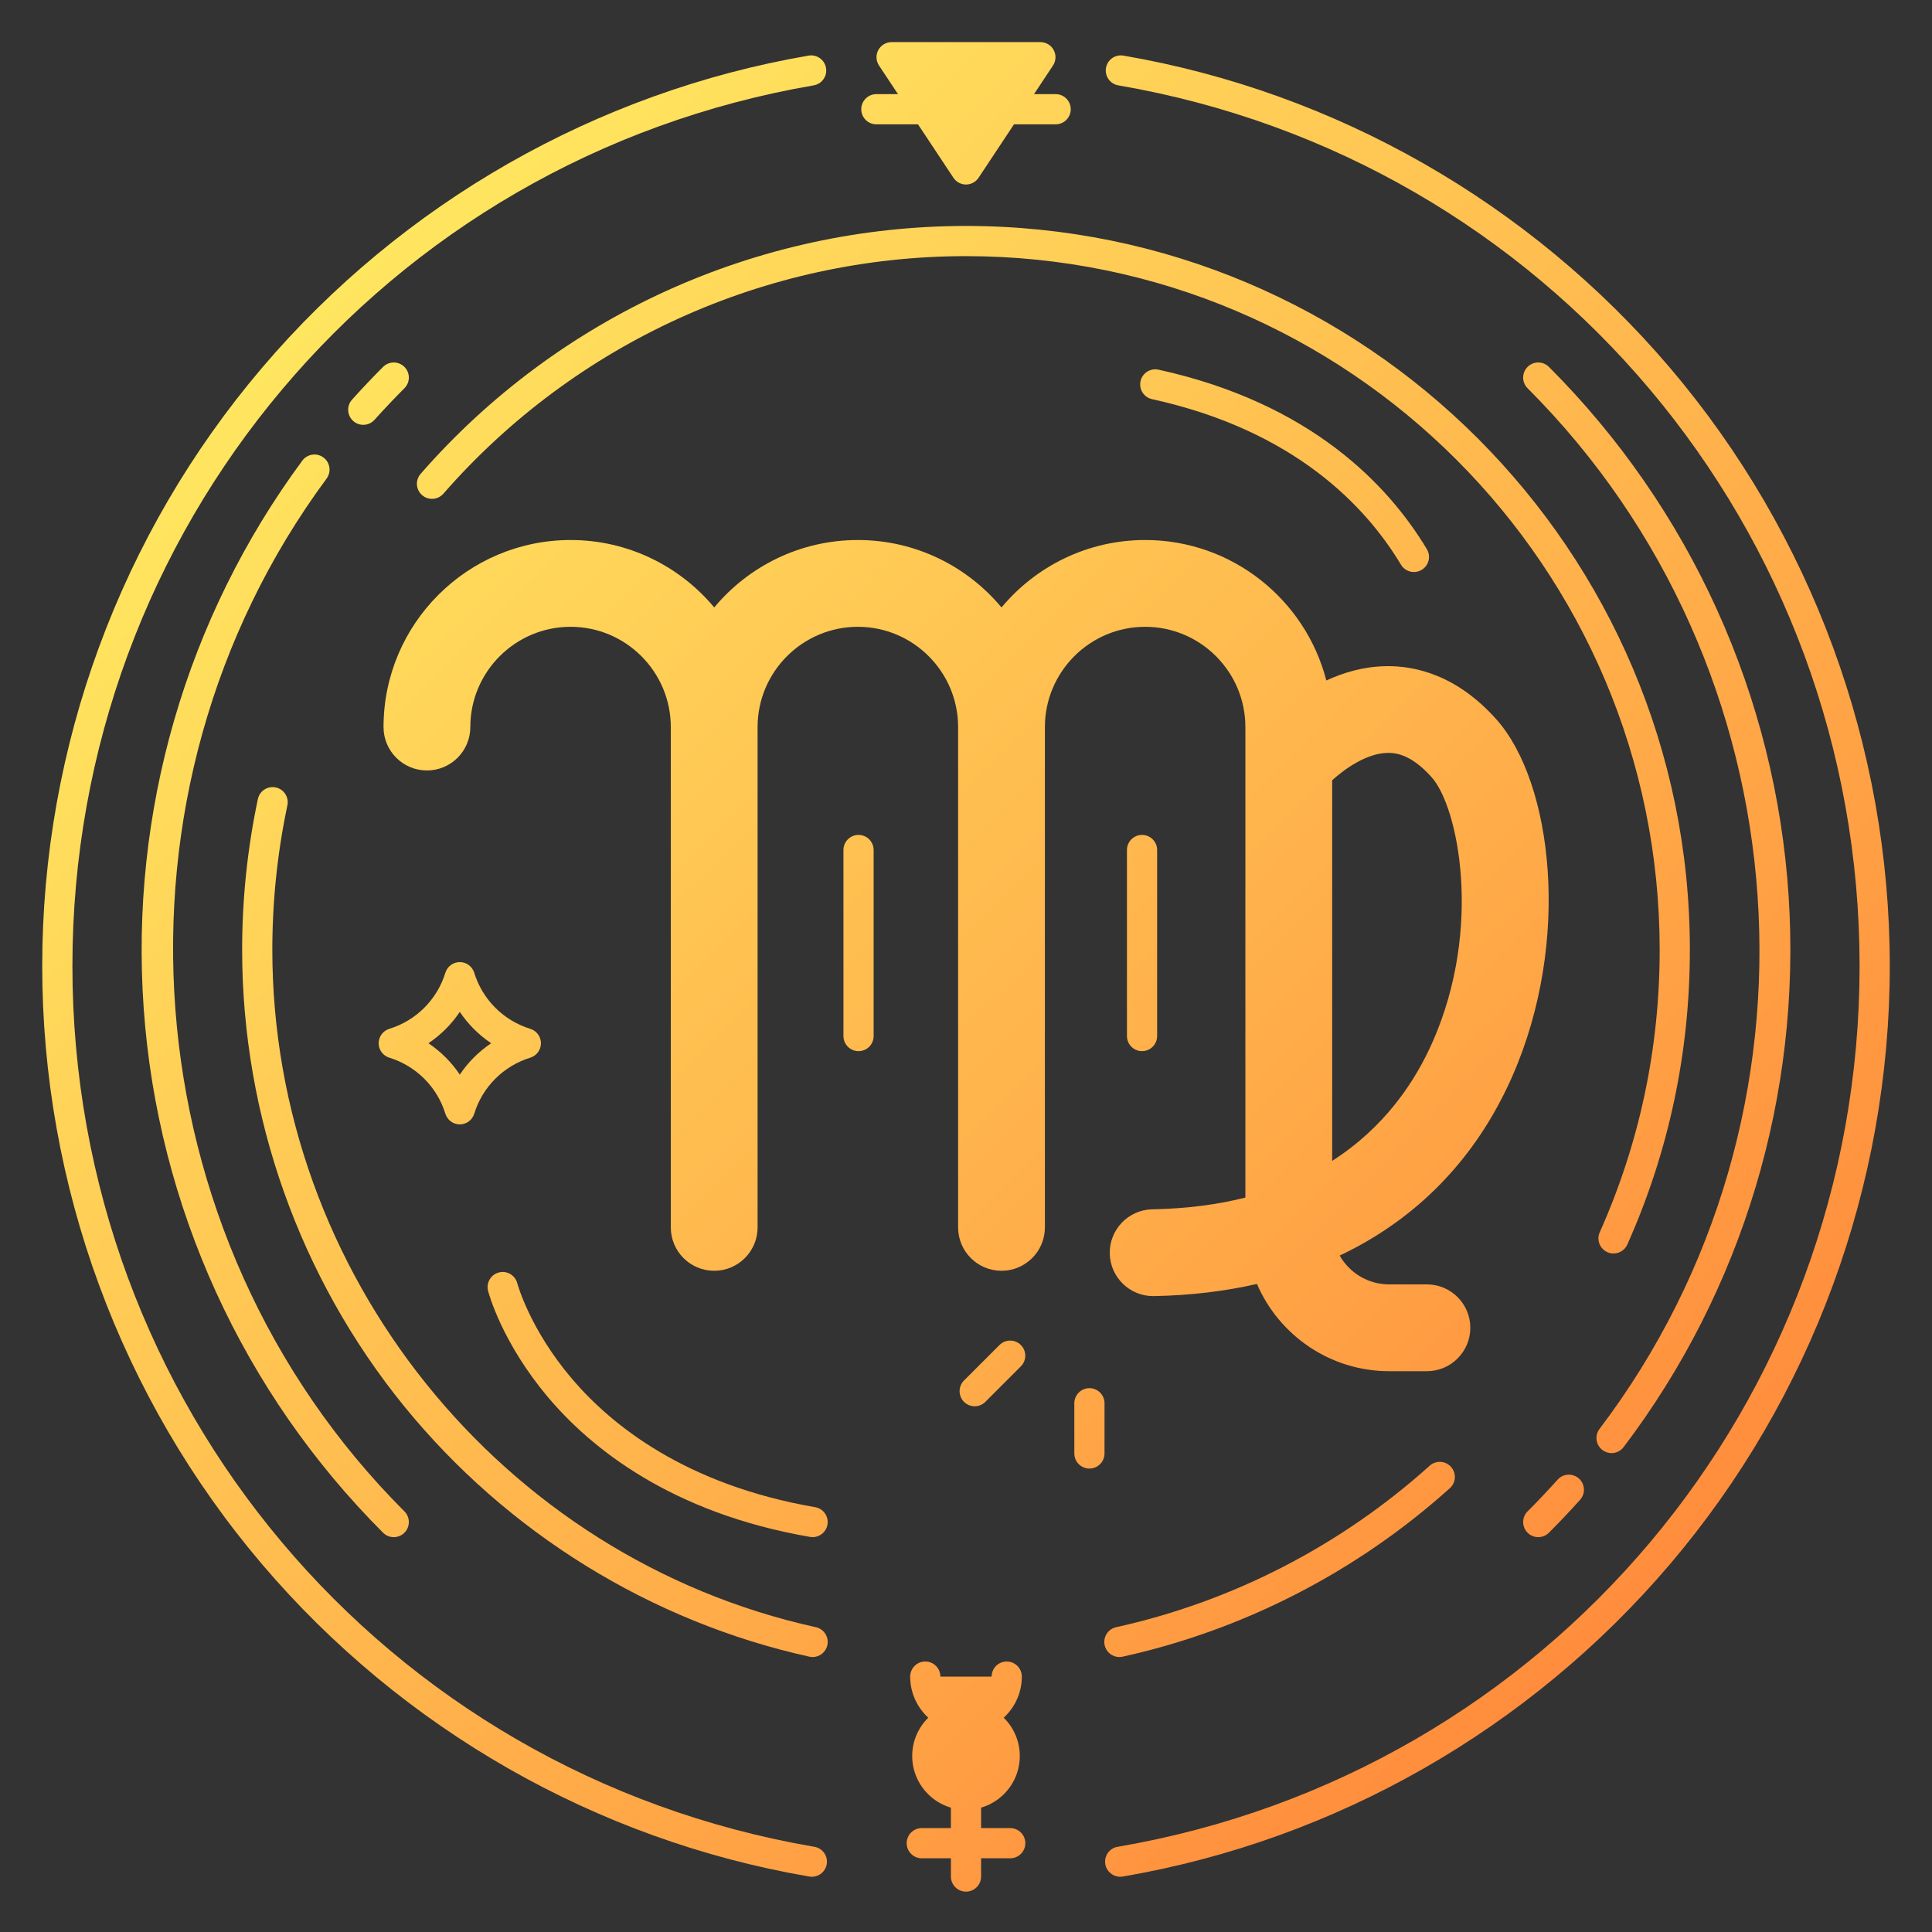 <?xml version="1.0" encoding="UTF-8"?>
<svg xmlns="http://www.w3.org/2000/svg" width="512" height="512" xmlns:xlink="http://www.w3.org/1999/xlink" viewBox="0 0 512 512">
  <rect x="0" y="0" width="512" height="512" fill="#333333" stroke="none"/>
  <defs>
    <linearGradient id="d" x1="-18.47" y1="53.928" x2="455.791" y2="530.537" gradientUnits="userSpaceOnUse">
      <stop offset="0" stop-color="#fff766"/>
      <stop offset="1" stop-color="#ff7c36"/>
    </linearGradient>
    <linearGradient id="e" x1="82.415" y1="-46.46" x2="556.676" y2="430.148" xlink:href="#d"/>
    <linearGradient id="f" x1="16.016" y1="19.612" x2="490.277" y2="496.22" xlink:href="#d"/>
    <linearGradient id="g" x1="-67.026" y1="102.245" x2="407.235" y2="578.854" xlink:href="#d"/>
    <linearGradient id="h" x1="25.107" y1="10.566" x2="499.368" y2="487.175" xlink:href="#d"/>
    <linearGradient id="i" x1="107.203" y1="-71.125" x2="581.464" y2="405.483" xlink:href="#d"/>
    <linearGradient id="j" x1="-82.399" y1="117.543" x2="391.862" y2="594.151" xlink:href="#d"/>
    <linearGradient id="k" x1="-83.736" y1="118.872" x2="390.525" y2="595.481" xlink:href="#d"/>
    <linearGradient id="l" x1="127.383" y1="-91.206" x2="601.644" y2="385.402" xlink:href="#d"/>
    <linearGradient id="m" x1="7.142" y1="28.442" x2="481.403" y2="505.051" xlink:href="#d"/>
    <linearGradient id="n" x1="44.893" y1="-9.122" x2="519.154" y2="467.486" xlink:href="#d"/>
    <linearGradient id="o" x1="131.932" y1="-95.733" x2="606.193" y2="380.875" xlink:href="#d"/>
    <linearGradient id="r" x1="-26.421" y1="61.84" x2="447.84" y2="538.449" xlink:href="#d"/>
    <linearGradient id="s" x1="-32.059" y1="67.45" x2="442.202" y2="544.059" xlink:href="#d"/>
    <linearGradient id="u" x1="-59.232" y1="94.49" x2="415.028" y2="571.098" xlink:href="#d"/>
    <linearGradient id="w" x1="-86.271" y1="121.395" x2="387.99" y2="598.004" xlink:href="#d"/>
    <linearGradient id="x" x1="-86.271" y1="121.396" x2="387.989" y2="598.004" xlink:href="#d"/>
    <linearGradient id="y" x1="-76.861" y1="112.032" x2="397.399" y2="588.641" xlink:href="#d"/>
    <linearGradient id="z" x1="-76.859" y1="112.03" x2="397.402" y2="588.638" xlink:href="#d"/>
    <linearGradient id="aa" x1="-96.821" y1="131.893" x2="377.44" y2="608.502" xlink:href="#d"/>
    <linearGradient id="ab" x1="-97.823" y1="132.89" x2="376.438" y2="609.499" xlink:href="#d"/>
    <linearGradient id="ad" x1="136.346" y1="-100.125" x2="610.607" y2="376.483" xlink:href="#d"/>
    <linearGradient id="ae" x1="136.346" y1="-100.125" x2="610.607" y2="376.483" xlink:href="#d"/>
    <linearGradient id="ag" x1="31.931" y1="3.775" x2="506.192" y2="480.384" xlink:href="#d"/>
    <linearGradient id="ai" x1="54.684" y1="-18.866" x2="528.945" y2="457.743" xlink:href="#d"/>
    <linearGradient id="aj" x1="-17.923" y1="53.383" x2="456.338" y2="529.992" xlink:href="#d"/>
  </defs>
  <g id="c" data-name="CIRCLE LINES">
    <path d="m296.646,439.131c-1.836,0-3.49-1.272-3.902-3.139-.476-2.157.887-4.292,3.044-4.769,30.788-6.794,59.52-21.591,83.091-42.789,1.642-1.478,4.172-1.343,5.649.299,1.477,1.643,1.343,4.172-.299,5.648-24.596,22.121-54.583,37.562-86.717,44.654-.29.063-.58.095-.866.095Z" fill="url(#d)" stroke-width="0"/>
    <path d="m427.601,332.19c-.545,0-1.098-.112-1.628-.349-2.018-.9-2.923-3.266-2.022-5.283,10.537-23.604,15.879-48.786,15.879-74.848,0-101.364-82.466-183.83-183.83-183.83-53.073,0-103.555,22.946-138.502,62.956-1.455,1.664-3.981,1.833-5.644.381-1.664-1.453-1.834-3.98-.381-5.645,36.467-41.748,89.145-65.692,144.527-65.692,105.775,0,191.83,86.055,191.83,191.83,0,27.192-5.576,53.472-16.574,78.109-.664,1.487-2.125,2.37-3.655,2.37Z" fill="url(#e)" stroke-width="0"/>
    <g>
      <path d="m96.269,112.584c-.952,0-1.907-.338-2.67-1.023-1.644-1.476-1.78-4.005-.305-5.648,2.647-2.949,5.415-5.87,8.227-8.682,1.562-1.561,4.095-1.561,5.657,0,1.562,1.562,1.562,4.095,0,5.657-2.71,2.71-5.379,5.525-7.93,8.367-.79.88-1.882,1.328-2.978,1.328Z" fill="url(#f)" stroke-width="0"/>
      <path d="m104.349,407.361c-1.024,0-2.047-.391-2.829-1.172-37.219-37.218-59.75-86.596-63.444-139.037-3.657-51.918,11.272-103.44,42.039-145.076,1.312-1.776,3.816-2.154,5.594-.84,1.777,1.312,2.153,3.817.84,5.594-61.308,82.969-52.439,200.636,20.629,273.703,1.562,1.562,1.562,4.095,0,5.656-.781.781-1.805,1.172-2.829,1.172Z" fill="url(#g)" stroke-width="0"/>
      <path d="m407.651,407.361c-1.024,0-2.047-.391-2.829-1.172-1.562-1.562-1.562-4.095,0-5.657,2.724-2.723,5.402-5.551,7.962-8.404,1.475-1.645,4.005-1.781,5.648-.307,1.645,1.475,1.782,4.004.307,5.648-2.656,2.961-5.436,5.896-8.261,8.721-.781.78-1.805,1.171-2.828,1.171Z" fill="url(#h)" stroke-width="0"/>
      <path d="m427.079,385.088c-.842,0-1.691-.265-2.414-.812-1.761-1.335-2.105-3.844-.771-5.604,63.113-83.238,54.914-201.799-19.071-275.783-1.562-1.562-1.562-4.095,0-5.656,1.562-1.562,4.095-1.562,5.657,0,37.551,37.551,60.114,87.385,63.531,140.321,3.386,52.45-12.149,104.284-43.742,145.952-.787,1.037-1.981,1.583-3.19,1.583Z" fill="url(#i)" stroke-width="0"/>
    </g>
    <path d="m215.354,439.131c-.286,0-.576-.031-.866-.095-41.98-9.265-80.123-32.845-107.403-66.396-27.674-34.037-42.915-76.984-42.915-120.93,0-13.457,1.402-26.897,4.167-39.946.458-2.161,2.577-3.541,4.742-3.084,2.161.458,3.542,2.581,3.084,4.742-2.649,12.505-3.993,25.387-3.993,38.288,0,85.598,60.579,161.094,144.042,179.514,2.157.477,3.521,2.611,3.044,4.769-.412,1.866-2.066,3.139-3.902,3.139Z" fill="url(#j)" stroke-width="0"/>
    <path d="m215.355,407.362c-.226,0-.455-.02-.686-.06-36.943-6.379-58.131-23.632-69.4-36.98-12.329-14.606-15.786-27.691-15.927-28.241-.549-2.14.74-4.319,2.88-4.868,2.139-.55,4.313.736,4.866,2.871.043.165,3.296,12.182,14.569,25.402,10.408,12.207,30.024,28.002,64.372,33.934,2.177.376,3.637,2.445,3.261,4.622-.336,1.946-2.027,3.32-3.937,3.32Z" fill="url(#k)" stroke-width="0"/>
    <path d="m374.706,151.594c-1.359,0-2.684-.693-3.434-1.943-9.266-15.444-28.232-35.592-65.971-43.87-2.158-.474-3.523-2.606-3.05-4.765.474-2.157,2.61-3.52,4.764-3.05,40.525,8.89,61.042,30.774,71.118,47.569,1.136,1.895.522,4.352-1.373,5.487-.644.387-1.354.571-2.054.571Z" fill="url(#l)" stroke-width="0"/>
    <path d="m227.522,278.566c-2.209,0-4-1.791-4-4v-49.305c0-2.209,1.791-4,4-4s4,1.791,4,4v49.305c0,2.209-1.791,4-4,4Z" fill="url(#m)" stroke-width="0"/>
    <path d="m302.652,278.566c-2.209,0-4-1.791-4-4v-49.305c0-2.209,1.791-4,4-4s4,1.791,4,4v49.305c0,2.209-1.791,4-4,4Z" fill="url(#n)" stroke-width="0"/>
    <path d="m279.759,32.948h-47.518c-2.209,0-4-1.791-4-4s1.791-4,4-4h47.518c2.209,0,4,1.791,4,4s-1.791,4-4,4Z" fill="url(#o)" stroke-width="0"/>
  </g>
  <g id="q" data-name="SPARKS">
    <g>
      <path d="m288.707,389.181c-2.209,0-4-1.791-4-4v-13.305c0-2.209,1.791-4,4-4s4,1.791,4,4v13.305c0,2.209-1.791,4-4,4Z" fill="url(#r)" stroke-width="0"/>
      <path d="m258.299,372.676c-1.024,0-2.047-.391-2.829-1.172-1.562-1.562-1.562-4.095,0-5.656l9.408-9.407c1.562-1.562,4.095-1.562,5.657,0,1.562,1.562,1.562,4.095,0,5.656l-9.408,9.407c-.781.781-1.805,1.172-2.828,1.172Z" fill="url(#s)" stroke-width="0"/>
    </g>
  </g>
  <g id="t" data-name="STARS">
    <path d="m121.852,297.974c-1.755,0-3.305-1.145-3.822-2.821-2.193-7.111-7.749-12.666-14.86-14.859-1.677-.518-2.821-2.067-2.821-3.822s1.144-3.305,2.821-3.822c7.112-2.193,12.667-7.748,14.86-14.86.517-1.677,2.067-2.821,3.822-2.821s3.305,1.145,3.822,2.821c2.193,7.112,7.748,12.667,14.86,14.86,1.677.517,2.821,2.067,2.821,3.822s-1.144,3.306-2.821,3.822c-7.111,2.193-12.667,7.748-14.86,14.859-.517,1.677-2.067,2.821-3.822,2.821Zm-8.31-21.503c3.283,2.204,6.106,5.027,8.31,8.31,2.204-3.282,5.027-6.105,8.31-8.31-3.283-2.204-6.106-5.027-8.31-8.311-2.204,3.283-5.027,6.106-8.31,8.311Z" fill="url(#u)" stroke-width="0"/>
  </g>
  <g id="v" data-name="BELLOW SYMBOL">
    <g>
      <g>
        <circle cx="256" cy="465.361" r="10.255" fill="url(#w)" stroke-width="0"/>
        <path d="m256,479.616c-7.86,0-14.255-6.395-14.255-14.255s6.395-14.255,14.255-14.255,14.255,6.395,14.255,14.255-6.395,14.255-14.255,14.255Zm0-20.51c-3.449,0-6.255,2.806-6.255,6.255s2.806,6.255,6.255,6.255,6.255-2.806,6.255-6.255-2.806-6.255-6.255-6.255Z" fill="url(#x)" stroke-width="0"/>
      </g>
      <g>
        <path d="m266.792,444.314c0,5.96-4.832,10.792-10.792,10.792s-10.792-4.832-10.792-10.792" fill="url(#y)" stroke-width="0"/>
        <path d="m256,459.107c-8.157,0-14.792-6.636-14.792-14.793,0-2.209,1.791-4,4-4s4,1.791,4,4c0,3.746,3.047,6.793,6.792,6.793s6.792-3.047,6.792-6.793c0-2.209,1.791-4,4-4s4,1.791,4,4c0,8.157-6.636,14.793-14.792,14.793Z" fill="url(#z)" stroke-width="0"/>
      </g>
      <path d="m256,501.305c-2.209,0-4-1.791-4-4v-21.688c0-2.209,1.791-4,4-4s4,1.791,4,4v21.688c0,2.209-1.791,4-4,4Z" fill="url(#aa)" stroke-width="0"/>
      <path d="m267.722,492.465h-23.443c-2.209,0-4-1.791-4-4s1.791-4,4-4h23.443c2.209,0,4,1.791,4,4s-1.791,4-4,4Z" fill="url(#ab)" stroke-width="0"/>
    </g>
  </g>
  <g id="ac" data-name="TOP TRIANGLE SYMBOL">
    <g>
      <polygon points="256 44.897 275.717 15.158 236.283 15.158 256 44.897" fill="url(#ad)" stroke-width="0"/>
      <path d="m256,48.898c-1.341,0-2.593-.672-3.334-1.79l-19.716-29.739c-.814-1.228-.887-2.804-.19-4.102.697-1.299,2.051-2.108,3.524-2.108h39.433c1.473,0,2.828.81,3.524,2.108.697,1.298.624,2.874-.19,4.102l-19.716,29.739c-.741,1.118-1.993,1.79-3.334,1.79Zm-12.265-29.739l12.265,18.5,12.265-18.5h-24.53Z" fill="url(#ae)" stroke-width="0"/>
    </g>
  </g>
  <g id="af" data-name="ZODIAC SIGN">
    <path d="m400.79,285.2c15.76-35.9,10.59-77.81-4.12-94.43-10.61-11.98-21.79-14.35-29.32-14.23-5.84.09-11.2,1.63-15.86,3.8-5.5-21.38-24.94-37.23-48.01-37.23-15.28,0-28.98,6.96-38.07,17.87-9.09-10.91-22.79-17.87-38.07-17.87s-28.98,6.96-38.06,17.87c-9.1-10.91-22.79-17.87-38.07-17.87-27.34,0-49.57,22.24-49.57,49.57,0,6.35,5.15,11.5,11.5,11.5s11.5-5.15,11.5-11.5c0-14.65,11.92-26.57,26.57-26.57s26.56,11.92,26.56,26.57v132.59c0,6.35,5.15,11.5,11.5,11.5s11.5-5.15,11.5-11.5v-132.59c0-14.65,11.92-26.57,26.57-26.57s26.57,11.92,26.57,26.57v132.59c0,6.35,5.15,11.5,11.5,11.5s11.5-5.15,11.5-11.5v-132.59c0-14.65,11.92-26.57,26.57-26.57s26.56,11.92,26.56,26.57v124.69c-7.25,1.83-15.43,2.94-24.65,3.11-6.35.12-11.41,5.37-11.29,11.72.12,6.27,5.25,11.28,11.5,11.28h.22c9.64-.18,18.76-1.27,27.29-3.22,5.84,13.58,19.35,23.12,35.04,23.12h10c6.35,0,11.5-5.15,11.5-11.5s-5.15-11.5-11.5-11.5h-10c-5.62,0-10.53-3.08-13.12-7.64,20.55-9.72,36.23-25.83,45.76-47.54Zm-47.75,22.44v-100.87c3.37-3.03,9.11-7.15,14.67-7.24,1.47-.02,5.91-.09,11.73,6.49,7.03,7.94,13.51,39.82.29,69.93-4.76,10.83-12.87,22.86-26.69,31.69Z" fill="url(#ag)" stroke-width="0"/>
  </g>
  <g id="ah" data-name="OUTER CIRCLE">
    <path d="m296.865,497.359c-1.902,0-3.596-1.358-3.942-3.295-.389-2.175,1.048-4.252,3.223-4.641l.217-.035c113.829-19.546,196.447-117.699,196.447-233.388S410.192,42.157,296.363,22.622c-2.177-.374-3.639-2.441-3.266-4.619s2.44-3.639,4.619-3.266c56.207,9.646,107.631,39.01,144.798,82.683,37.592,44.172,58.295,100.489,58.295,158.58s-20.703,114.408-58.295,158.581c-37.167,43.673-88.591,73.04-144.798,82.691-.023.004-.118.019-.142.022-.238.043-.476.063-.71.063Z" fill="url(#ai)" stroke-width="0"/>
    <path d="m215.154,497.361c-.233,0-.47-.021-.708-.063-.012-.002-.116-.018-.128-.02-56.242-9.657-107.666-39.024-144.833-82.697-37.592-44.173-58.295-100.491-58.295-158.581s20.703-114.408,58.295-158.58C106.652,53.747,158.076,24.383,214.283,14.737c2.178-.372,4.245,1.088,4.619,3.266.374,2.178-1.088,4.245-3.266,4.619C101.808,42.157,19.19,140.307,19.19,256s82.618,213.842,196.447,233.388l.217.035c2.175.389,3.623,2.467,3.233,4.642-.346,1.937-2.032,3.297-3.933,3.297Z" fill="url(#aj)" stroke-width="0"/>
  </g>
</svg>